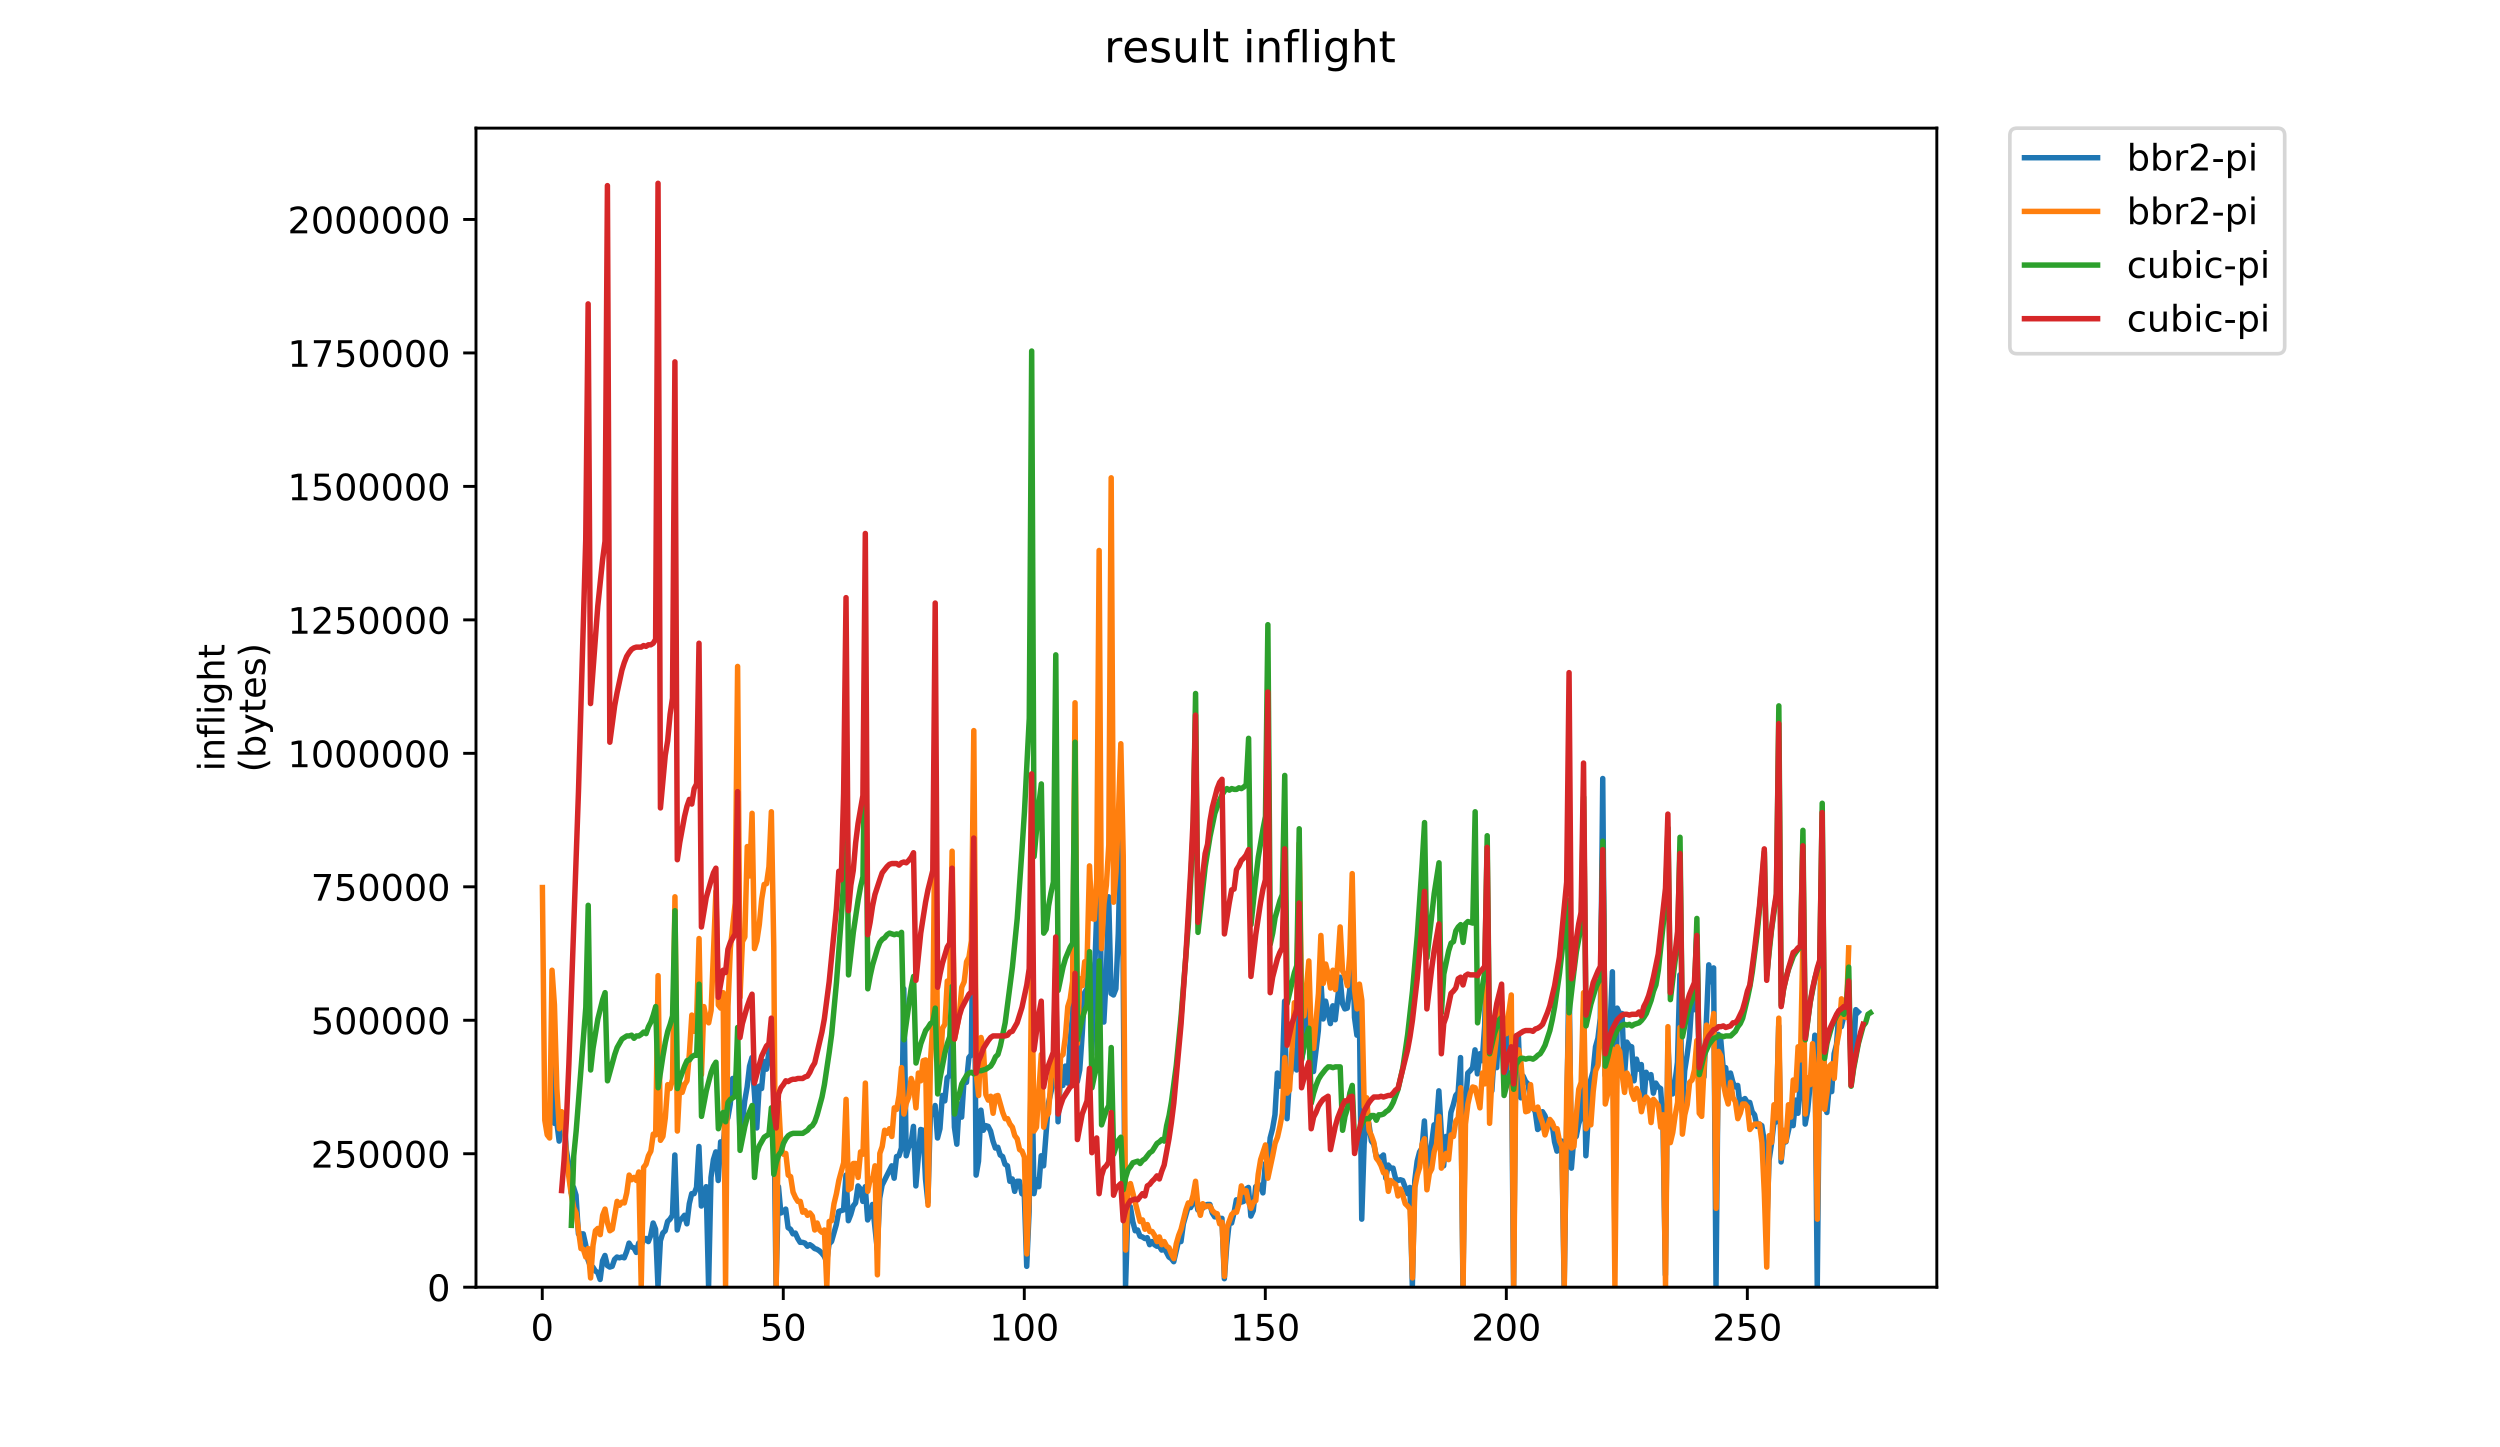 <?xml version="1.0" encoding="utf-8" standalone="no"?>
<!DOCTYPE svg PUBLIC "-//W3C//DTD SVG 1.1//EN"
  "http://www.w3.org/Graphics/SVG/1.1/DTD/svg11.dtd">
<!-- Created with matplotlib (https://matplotlib.org/) -->
<svg height="396pt" version="1.1" viewBox="0 0 684 396" width="684pt" xmlns="http://www.w3.org/2000/svg" xmlns:xlink="http://www.w3.org/1999/xlink">
 <defs>
  <style type="text/css">
*{stroke-linecap:butt;stroke-linejoin:round;}
  </style>
 </defs>
 <g id="figure_1">
  <g id="patch_1">
   <path d="M 0 396 
L 684 396 
L 684 0 
L 0 0 
z
" style="fill:#ffffff;"/>
  </g>
  <g id="axes_1">
   <g id="patch_2">
    <path d="M 130.23 352.174 
L 529.913 352.174 
L 529.913 35.062 
L 130.23 35.062 
z
" style="fill:#ffffff;"/>
   </g>
   <g id="matplotlib.axis_1">
    <g id="xtick_1">
     <g id="line2d_1">
      <defs>
       <path d="M 0 0 
L 0 3.5 
" id="mef51f1b502" style="stroke:#000000;stroke-width:0.8;"/>
      </defs>
      <g>
       <use style="stroke:#000000;stroke-width:0.8;" x="148.363" xlink:href="#mef51f1b502" y="352.174"/>
      </g>
     </g>
     <g id="text_1">
      <!-- 0 -->
      <defs>
       <path d="M 31.781 66.406 
Q 24.172 66.406 20.328 58.906 
Q 16.5 51.422 16.5 36.375 
Q 16.5 21.391 20.328 13.891 
Q 24.172 6.391 31.781 6.391 
Q 39.453 6.391 43.281 13.891 
Q 47.125 21.391 47.125 36.375 
Q 47.125 51.422 43.281 58.906 
Q 39.453 66.406 31.781 66.406 
z
M 31.781 74.219 
Q 44.047 74.219 50.516 64.516 
Q 56.984 54.828 56.984 36.375 
Q 56.984 17.969 50.516 8.266 
Q 44.047 -1.422 31.781 -1.422 
Q 19.531 -1.422 13.062 8.266 
Q 6.594 17.969 6.594 36.375 
Q 6.594 54.828 13.062 64.516 
Q 19.531 74.219 31.781 74.219 
z
" id="DejaVuSans-48"/>
      </defs>
      <g transform="translate(145.182 366.773)scale(0.1 -0.1)">
       <use xlink:href="#DejaVuSans-48"/>
      </g>
     </g>
    </g>
    <g id="xtick_2">
     <g id="line2d_2">
      <g>
       <use style="stroke:#000000;stroke-width:0.8;" x="214.305" xlink:href="#mef51f1b502" y="352.174"/>
      </g>
     </g>
     <g id="text_2">
      <!-- 50 -->
      <defs>
       <path d="M 10.797 72.906 
L 49.516 72.906 
L 49.516 64.594 
L 19.828 64.594 
L 19.828 46.734 
Q 21.969 47.469 24.109 47.828 
Q 26.266 48.188 28.422 48.188 
Q 40.625 48.188 47.75 41.5 
Q 54.891 34.812 54.891 23.391 
Q 54.891 11.625 47.562 5.094 
Q 40.234 -1.422 26.906 -1.422 
Q 22.312 -1.422 17.547 -0.641 
Q 12.797 0.141 7.719 1.703 
L 7.719 11.625 
Q 12.109 9.234 16.797 8.062 
Q 21.484 6.891 26.703 6.891 
Q 35.156 6.891 40.078 11.328 
Q 45.016 15.766 45.016 23.391 
Q 45.016 31 40.078 35.438 
Q 35.156 39.891 26.703 39.891 
Q 22.75 39.891 18.812 39.016 
Q 14.891 38.141 10.797 36.281 
z
" id="DejaVuSans-53"/>
      </defs>
      <g transform="translate(207.942 366.773)scale(0.1 -0.1)">
       <use xlink:href="#DejaVuSans-53"/>
       <use x="63.623" xlink:href="#DejaVuSans-48"/>
      </g>
     </g>
    </g>
    <g id="xtick_3">
     <g id="line2d_3">
      <g>
       <use style="stroke:#000000;stroke-width:0.8;" x="280.247" xlink:href="#mef51f1b502" y="352.174"/>
      </g>
     </g>
     <g id="text_3">
      <!-- 100 -->
      <defs>
       <path d="M 12.406 8.297 
L 28.516 8.297 
L 28.516 63.922 
L 10.984 60.406 
L 10.984 69.391 
L 28.422 72.906 
L 38.281 72.906 
L 38.281 8.297 
L 54.391 8.297 
L 54.391 0 
L 12.406 0 
z
" id="DejaVuSans-49"/>
      </defs>
      <g transform="translate(270.703 366.773)scale(0.1 -0.1)">
       <use xlink:href="#DejaVuSans-49"/>
       <use x="63.623" xlink:href="#DejaVuSans-48"/>
       <use x="127.246" xlink:href="#DejaVuSans-48"/>
      </g>
     </g>
    </g>
    <g id="xtick_4">
     <g id="line2d_4">
      <g>
       <use style="stroke:#000000;stroke-width:0.8;" x="346.188" xlink:href="#mef51f1b502" y="352.174"/>
      </g>
     </g>
     <g id="text_4">
      <!-- 150 -->
      <g transform="translate(336.645 366.773)scale(0.1 -0.1)">
       <use xlink:href="#DejaVuSans-49"/>
       <use x="63.623" xlink:href="#DejaVuSans-53"/>
       <use x="127.246" xlink:href="#DejaVuSans-48"/>
      </g>
     </g>
    </g>
    <g id="xtick_5">
     <g id="line2d_5">
      <g>
       <use style="stroke:#000000;stroke-width:0.8;" x="412.13" xlink:href="#mef51f1b502" y="352.174"/>
      </g>
     </g>
     <g id="text_5">
      <!-- 200 -->
      <defs>
       <path d="M 19.188 8.297 
L 53.609 8.297 
L 53.609 0 
L 7.328 0 
L 7.328 8.297 
Q 12.938 14.109 22.625 23.891 
Q 32.328 33.688 34.812 36.531 
Q 39.547 41.844 41.422 45.531 
Q 43.312 49.219 43.312 52.781 
Q 43.312 58.594 39.234 62.25 
Q 35.156 65.922 28.609 65.922 
Q 23.969 65.922 18.812 64.312 
Q 13.672 62.703 7.812 59.422 
L 7.812 69.391 
Q 13.766 71.781 18.938 73 
Q 24.125 74.219 28.422 74.219 
Q 39.75 74.219 46.484 68.547 
Q 53.219 62.891 53.219 53.422 
Q 53.219 48.922 51.531 44.891 
Q 49.859 40.875 45.406 35.406 
Q 44.188 33.984 37.641 27.219 
Q 31.109 20.453 19.188 8.297 
z
" id="DejaVuSans-50"/>
      </defs>
      <g transform="translate(402.586 366.773)scale(0.1 -0.1)">
       <use xlink:href="#DejaVuSans-50"/>
       <use x="63.623" xlink:href="#DejaVuSans-48"/>
       <use x="127.246" xlink:href="#DejaVuSans-48"/>
      </g>
     </g>
    </g>
    <g id="xtick_6">
     <g id="line2d_6">
      <g>
       <use style="stroke:#000000;stroke-width:0.8;" x="478.072" xlink:href="#mef51f1b502" y="352.174"/>
      </g>
     </g>
     <g id="text_6">
      <!-- 250 -->
      <g transform="translate(468.528 366.773)scale(0.1 -0.1)">
       <use xlink:href="#DejaVuSans-50"/>
       <use x="63.623" xlink:href="#DejaVuSans-53"/>
       <use x="127.246" xlink:href="#DejaVuSans-48"/>
      </g>
     </g>
    </g>
   </g>
   <g id="matplotlib.axis_2">
    <g id="ytick_1">
     <g id="line2d_7">
      <defs>
       <path d="M 0 0 
L -3.5 0 
" id="m8942e1c290" style="stroke:#000000;stroke-width:0.8;"/>
      </defs>
      <g>
       <use style="stroke:#000000;stroke-width:0.8;" x="130.23" xlink:href="#m8942e1c290" y="352.174"/>
      </g>
     </g>
     <g id="text_7">
      <!-- 0 -->
      <g transform="translate(116.868 355.973)scale(0.1 -0.1)">
       <use xlink:href="#DejaVuSans-48"/>
      </g>
     </g>
    </g>
    <g id="ytick_2">
     <g id="line2d_8">
      <g>
       <use style="stroke:#000000;stroke-width:0.8;" x="130.23" xlink:href="#m8942e1c290" y="315.658"/>
      </g>
     </g>
     <g id="text_8">
      <!-- 250000 -->
      <g transform="translate(85.055 319.458)scale(0.1 -0.1)">
       <use xlink:href="#DejaVuSans-50"/>
       <use x="63.623" xlink:href="#DejaVuSans-53"/>
       <use x="127.246" xlink:href="#DejaVuSans-48"/>
       <use x="190.869" xlink:href="#DejaVuSans-48"/>
       <use x="254.492" xlink:href="#DejaVuSans-48"/>
       <use x="318.115" xlink:href="#DejaVuSans-48"/>
      </g>
     </g>
    </g>
    <g id="ytick_3">
     <g id="line2d_9">
      <g>
       <use style="stroke:#000000;stroke-width:0.8;" x="130.23" xlink:href="#m8942e1c290" y="279.143"/>
      </g>
     </g>
     <g id="text_9">
      <!-- 500000 -->
      <g transform="translate(85.055 282.942)scale(0.1 -0.1)">
       <use xlink:href="#DejaVuSans-53"/>
       <use x="63.623" xlink:href="#DejaVuSans-48"/>
       <use x="127.246" xlink:href="#DejaVuSans-48"/>
       <use x="190.869" xlink:href="#DejaVuSans-48"/>
       <use x="254.492" xlink:href="#DejaVuSans-48"/>
       <use x="318.115" xlink:href="#DejaVuSans-48"/>
      </g>
     </g>
    </g>
    <g id="ytick_4">
     <g id="line2d_10">
      <g>
       <use style="stroke:#000000;stroke-width:0.8;" x="130.23" xlink:href="#m8942e1c290" y="242.627"/>
      </g>
     </g>
     <g id="text_10">
      <!-- 750000 -->
      <defs>
       <path d="M 8.203 72.906 
L 55.078 72.906 
L 55.078 68.703 
L 28.609 0 
L 18.312 0 
L 43.219 64.594 
L 8.203 64.594 
z
" id="DejaVuSans-55"/>
      </defs>
      <g transform="translate(85.055 246.426)scale(0.1 -0.1)">
       <use xlink:href="#DejaVuSans-55"/>
       <use x="63.623" xlink:href="#DejaVuSans-53"/>
       <use x="127.246" xlink:href="#DejaVuSans-48"/>
       <use x="190.869" xlink:href="#DejaVuSans-48"/>
       <use x="254.492" xlink:href="#DejaVuSans-48"/>
       <use x="318.115" xlink:href="#DejaVuSans-48"/>
      </g>
     </g>
    </g>
    <g id="ytick_5">
     <g id="line2d_11">
      <g>
       <use style="stroke:#000000;stroke-width:0.8;" x="130.23" xlink:href="#m8942e1c290" y="206.111"/>
      </g>
     </g>
     <g id="text_11">
      <!-- 1000000 -->
      <g transform="translate(78.693 209.91)scale(0.1 -0.1)">
       <use xlink:href="#DejaVuSans-49"/>
       <use x="63.623" xlink:href="#DejaVuSans-48"/>
       <use x="127.246" xlink:href="#DejaVuSans-48"/>
       <use x="190.869" xlink:href="#DejaVuSans-48"/>
       <use x="254.492" xlink:href="#DejaVuSans-48"/>
       <use x="318.115" xlink:href="#DejaVuSans-48"/>
       <use x="381.738" xlink:href="#DejaVuSans-48"/>
      </g>
     </g>
    </g>
    <g id="ytick_6">
     <g id="line2d_12">
      <g>
       <use style="stroke:#000000;stroke-width:0.8;" x="130.23" xlink:href="#m8942e1c290" y="169.595"/>
      </g>
     </g>
     <g id="text_12">
      <!-- 1250000 -->
      <g transform="translate(78.693 173.394)scale(0.1 -0.1)">
       <use xlink:href="#DejaVuSans-49"/>
       <use x="63.623" xlink:href="#DejaVuSans-50"/>
       <use x="127.246" xlink:href="#DejaVuSans-53"/>
       <use x="190.869" xlink:href="#DejaVuSans-48"/>
       <use x="254.492" xlink:href="#DejaVuSans-48"/>
       <use x="318.115" xlink:href="#DejaVuSans-48"/>
       <use x="381.738" xlink:href="#DejaVuSans-48"/>
      </g>
     </g>
    </g>
    <g id="ytick_7">
     <g id="line2d_13">
      <g>
       <use style="stroke:#000000;stroke-width:0.8;" x="130.23" xlink:href="#m8942e1c290" y="133.079"/>
      </g>
     </g>
     <g id="text_13">
      <!-- 1500000 -->
      <g transform="translate(78.693 136.879)scale(0.1 -0.1)">
       <use xlink:href="#DejaVuSans-49"/>
       <use x="63.623" xlink:href="#DejaVuSans-53"/>
       <use x="127.246" xlink:href="#DejaVuSans-48"/>
       <use x="190.869" xlink:href="#DejaVuSans-48"/>
       <use x="254.492" xlink:href="#DejaVuSans-48"/>
       <use x="318.115" xlink:href="#DejaVuSans-48"/>
       <use x="381.738" xlink:href="#DejaVuSans-48"/>
      </g>
     </g>
    </g>
    <g id="ytick_8">
     <g id="line2d_14">
      <g>
       <use style="stroke:#000000;stroke-width:0.8;" x="130.23" xlink:href="#m8942e1c290" y="96.564"/>
      </g>
     </g>
     <g id="text_14">
      <!-- 1750000 -->
      <g transform="translate(78.693 100.363)scale(0.1 -0.1)">
       <use xlink:href="#DejaVuSans-49"/>
       <use x="63.623" xlink:href="#DejaVuSans-55"/>
       <use x="127.246" xlink:href="#DejaVuSans-53"/>
       <use x="190.869" xlink:href="#DejaVuSans-48"/>
       <use x="254.492" xlink:href="#DejaVuSans-48"/>
       <use x="318.115" xlink:href="#DejaVuSans-48"/>
       <use x="381.738" xlink:href="#DejaVuSans-48"/>
      </g>
     </g>
    </g>
    <g id="ytick_9">
     <g id="line2d_15">
      <g>
       <use style="stroke:#000000;stroke-width:0.8;" x="130.23" xlink:href="#m8942e1c290" y="60.048"/>
      </g>
     </g>
     <g id="text_15">
      <!-- 2000000 -->
      <g transform="translate(78.693 63.847)scale(0.1 -0.1)">
       <use xlink:href="#DejaVuSans-50"/>
       <use x="63.623" xlink:href="#DejaVuSans-48"/>
       <use x="127.246" xlink:href="#DejaVuSans-48"/>
       <use x="190.869" xlink:href="#DejaVuSans-48"/>
       <use x="254.492" xlink:href="#DejaVuSans-48"/>
       <use x="318.115" xlink:href="#DejaVuSans-48"/>
       <use x="381.738" xlink:href="#DejaVuSans-48"/>
      </g>
     </g>
    </g>
    <g id="text_16">
     <!-- inflight -->
     <defs>
      <path d="M 9.422 54.688 
L 18.406 54.688 
L 18.406 0 
L 9.422 0 
z
M 9.422 75.984 
L 18.406 75.984 
L 18.406 64.594 
L 9.422 64.594 
z
" id="DejaVuSans-105"/>
      <path d="M 54.891 33.016 
L 54.891 0 
L 45.906 0 
L 45.906 32.719 
Q 45.906 40.484 42.875 44.328 
Q 39.844 48.188 33.797 48.188 
Q 26.516 48.188 22.312 43.547 
Q 18.109 38.922 18.109 30.906 
L 18.109 0 
L 9.078 0 
L 9.078 54.688 
L 18.109 54.688 
L 18.109 46.188 
Q 21.344 51.125 25.703 53.562 
Q 30.078 56 35.797 56 
Q 45.219 56 50.047 50.172 
Q 54.891 44.344 54.891 33.016 
z
" id="DejaVuSans-110"/>
      <path d="M 37.109 75.984 
L 37.109 68.5 
L 28.516 68.5 
Q 23.688 68.5 21.797 66.547 
Q 19.922 64.594 19.922 59.516 
L 19.922 54.688 
L 34.719 54.688 
L 34.719 47.703 
L 19.922 47.703 
L 19.922 0 
L 10.891 0 
L 10.891 47.703 
L 2.297 47.703 
L 2.297 54.688 
L 10.891 54.688 
L 10.891 58.5 
Q 10.891 67.625 15.141 71.797 
Q 19.391 75.984 28.609 75.984 
z
" id="DejaVuSans-102"/>
      <path d="M 9.422 75.984 
L 18.406 75.984 
L 18.406 0 
L 9.422 0 
z
" id="DejaVuSans-108"/>
      <path d="M 45.406 27.984 
Q 45.406 37.75 41.375 43.109 
Q 37.359 48.484 30.078 48.484 
Q 22.859 48.484 18.828 43.109 
Q 14.797 37.75 14.797 27.984 
Q 14.797 18.266 18.828 12.891 
Q 22.859 7.516 30.078 7.516 
Q 37.359 7.516 41.375 12.891 
Q 45.406 18.266 45.406 27.984 
z
M 54.391 6.781 
Q 54.391 -7.172 48.188 -13.984 
Q 42 -20.797 29.203 -20.797 
Q 24.469 -20.797 20.266 -20.094 
Q 16.062 -19.391 12.109 -17.922 
L 12.109 -9.188 
Q 16.062 -11.328 19.922 -12.344 
Q 23.781 -13.375 27.781 -13.375 
Q 36.625 -13.375 41.016 -8.766 
Q 45.406 -4.156 45.406 5.172 
L 45.406 9.625 
Q 42.625 4.781 38.281 2.391 
Q 33.938 0 27.875 0 
Q 17.828 0 11.672 7.656 
Q 5.516 15.328 5.516 27.984 
Q 5.516 40.672 11.672 48.328 
Q 17.828 56 27.875 56 
Q 33.938 56 38.281 53.609 
Q 42.625 51.219 45.406 46.391 
L 45.406 54.688 
L 54.391 54.688 
z
" id="DejaVuSans-103"/>
      <path d="M 54.891 33.016 
L 54.891 0 
L 45.906 0 
L 45.906 32.719 
Q 45.906 40.484 42.875 44.328 
Q 39.844 48.188 33.797 48.188 
Q 26.516 48.188 22.312 43.547 
Q 18.109 38.922 18.109 30.906 
L 18.109 0 
L 9.078 0 
L 9.078 75.984 
L 18.109 75.984 
L 18.109 46.188 
Q 21.344 51.125 25.703 53.562 
Q 30.078 56 35.797 56 
Q 45.219 56 50.047 50.172 
Q 54.891 44.344 54.891 33.016 
z
" id="DejaVuSans-104"/>
      <path d="M 18.312 70.219 
L 18.312 54.688 
L 36.812 54.688 
L 36.812 47.703 
L 18.312 47.703 
L 18.312 18.016 
Q 18.312 11.328 20.141 9.422 
Q 21.969 7.516 27.594 7.516 
L 36.812 7.516 
L 36.812 0 
L 27.594 0 
Q 17.188 0 13.234 3.875 
Q 9.281 7.766 9.281 18.016 
L 9.281 47.703 
L 2.688 47.703 
L 2.688 54.688 
L 9.281 54.688 
L 9.281 70.219 
z
" id="DejaVuSans-116"/>
     </defs>
     <g transform="translate(61.415 211.018)rotate(-90)scale(0.1 -0.1)">
      <use xlink:href="#DejaVuSans-105"/>
      <use x="27.783" xlink:href="#DejaVuSans-110"/>
      <use x="91.162" xlink:href="#DejaVuSans-102"/>
      <use x="126.367" xlink:href="#DejaVuSans-108"/>
      <use x="154.15" xlink:href="#DejaVuSans-105"/>
      <use x="181.934" xlink:href="#DejaVuSans-103"/>
      <use x="245.41" xlink:href="#DejaVuSans-104"/>
      <use x="308.789" xlink:href="#DejaVuSans-116"/>
     </g>
     <!-- (bytes) -->
     <defs>
      <path d="M 31 75.875 
Q 24.469 64.656 21.281 53.656 
Q 18.109 42.672 18.109 31.391 
Q 18.109 20.125 21.312 9.062 
Q 24.516 -2 31 -13.188 
L 23.188 -13.188 
Q 15.875 -1.703 12.234 9.375 
Q 8.594 20.453 8.594 31.391 
Q 8.594 42.281 12.203 53.312 
Q 15.828 64.359 23.188 75.875 
z
" id="DejaVuSans-40"/>
      <path d="M 48.688 27.297 
Q 48.688 37.203 44.609 42.844 
Q 40.531 48.484 33.406 48.484 
Q 26.266 48.484 22.188 42.844 
Q 18.109 37.203 18.109 27.297 
Q 18.109 17.391 22.188 11.75 
Q 26.266 6.109 33.406 6.109 
Q 40.531 6.109 44.609 11.75 
Q 48.688 17.391 48.688 27.297 
z
M 18.109 46.391 
Q 20.953 51.266 25.266 53.625 
Q 29.594 56 35.594 56 
Q 45.562 56 51.781 48.094 
Q 58.016 40.188 58.016 27.297 
Q 58.016 14.406 51.781 6.484 
Q 45.562 -1.422 35.594 -1.422 
Q 29.594 -1.422 25.266 0.953 
Q 20.953 3.328 18.109 8.203 
L 18.109 0 
L 9.078 0 
L 9.078 75.984 
L 18.109 75.984 
z
" id="DejaVuSans-98"/>
      <path d="M 32.172 -5.078 
Q 28.375 -14.844 24.75 -17.812 
Q 21.141 -20.797 15.094 -20.797 
L 7.906 -20.797 
L 7.906 -13.281 
L 13.188 -13.281 
Q 16.891 -13.281 18.938 -11.516 
Q 21 -9.766 23.484 -3.219 
L 25.094 0.875 
L 2.984 54.688 
L 12.5 54.688 
L 29.594 11.922 
L 46.688 54.688 
L 56.203 54.688 
z
" id="DejaVuSans-121"/>
      <path d="M 56.203 29.594 
L 56.203 25.203 
L 14.891 25.203 
Q 15.484 15.922 20.484 11.062 
Q 25.484 6.203 34.422 6.203 
Q 39.594 6.203 44.453 7.469 
Q 49.312 8.734 54.109 11.281 
L 54.109 2.781 
Q 49.266 0.734 44.188 -0.344 
Q 39.109 -1.422 33.891 -1.422 
Q 20.797 -1.422 13.156 6.188 
Q 5.516 13.812 5.516 26.812 
Q 5.516 40.234 12.766 48.109 
Q 20.016 56 32.328 56 
Q 43.359 56 49.781 48.891 
Q 56.203 41.797 56.203 29.594 
z
M 47.219 32.234 
Q 47.125 39.594 43.094 43.984 
Q 39.062 48.391 32.422 48.391 
Q 24.906 48.391 20.391 44.141 
Q 15.875 39.891 15.188 32.172 
z
" id="DejaVuSans-101"/>
      <path d="M 44.281 53.078 
L 44.281 44.578 
Q 40.484 46.531 36.375 47.5 
Q 32.281 48.484 27.875 48.484 
Q 21.188 48.484 17.844 46.438 
Q 14.5 44.391 14.5 40.281 
Q 14.5 37.156 16.891 35.375 
Q 19.281 33.594 26.516 31.984 
L 29.594 31.297 
Q 39.156 29.25 43.188 25.516 
Q 47.219 21.781 47.219 15.094 
Q 47.219 7.469 41.188 3.016 
Q 35.156 -1.422 24.609 -1.422 
Q 20.219 -1.422 15.453 -0.562 
Q 10.688 0.297 5.422 2 
L 5.422 11.281 
Q 10.406 8.688 15.234 7.391 
Q 20.062 6.109 24.812 6.109 
Q 31.156 6.109 34.562 8.281 
Q 37.984 10.453 37.984 14.406 
Q 37.984 18.062 35.516 20.016 
Q 33.062 21.969 24.703 23.781 
L 21.578 24.516 
Q 13.234 26.266 9.516 29.906 
Q 5.812 33.547 5.812 39.891 
Q 5.812 47.609 11.281 51.797 
Q 16.75 56 26.812 56 
Q 31.781 56 36.172 55.266 
Q 40.578 54.547 44.281 53.078 
z
" id="DejaVuSans-115"/>
      <path d="M 8.016 75.875 
L 15.828 75.875 
Q 23.141 64.359 26.781 53.312 
Q 30.422 42.281 30.422 31.391 
Q 30.422 20.453 26.781 9.375 
Q 23.141 -1.703 15.828 -13.188 
L 8.016 -13.188 
Q 14.5 -2 17.703 9.062 
Q 20.906 20.125 20.906 31.391 
Q 20.906 42.672 17.703 53.656 
Q 14.5 64.656 8.016 75.875 
z
" id="DejaVuSans-41"/>
     </defs>
     <g transform="translate(72.613 211.295)rotate(-90)scale(0.1 -0.1)">
      <use xlink:href="#DejaVuSans-40"/>
      <use x="39.014" xlink:href="#DejaVuSans-98"/>
      <use x="102.49" xlink:href="#DejaVuSans-121"/>
      <use x="161.67" xlink:href="#DejaVuSans-116"/>
      <use x="200.879" xlink:href="#DejaVuSans-101"/>
      <use x="262.402" xlink:href="#DejaVuSans-115"/>
      <use x="314.502" xlink:href="#DejaVuSans-41"/>
     </g>
    </g>
   </g>
   <g id="line2d_16">
    <path clip-path="url(#ped1ef2da5d)" d="M 151.004 281.322 
L 151.663 307.336 
L 152.322 306.913 
L 152.982 312.201 
L 153.641 305.433 
L 154.301 305.644 
L 154.96 314.739 
L 155.619 318.546 
L 156.279 326.371 
L 156.938 324.891 
L 157.598 327.006 
L 158.257 337.581 
L 159.576 337.581 
L 160.235 340.542 
L 160.895 344.772 
L 161.554 346.464 
L 162.214 346.675 
L 162.873 347.733 
L 163.532 348.156 
L 164.192 350.059 
L 164.851 344.983 
L 165.511 343.503 
L 166.17 346.252 
L 166.83 346.675 
L 167.489 346.464 
L 168.148 344.56 
L 168.808 343.926 
L 169.467 344.137 
L 170.127 343.926 
L 170.786 344.137 
L 171.446 342.445 
L 172.105 340.119 
L 172.764 341.176 
L 173.424 341.388 
L 174.083 342.657 
L 174.743 340.119 
L 175.402 340.542 
L 176.061 339.484 
L 176.721 338.85 
L 177.38 339.696 
L 178.04 338.004 
L 178.699 334.62 
L 179.359 336.312 
L 180.018 351.963 
L 180.677 339.484 
L 181.337 337.369 
L 181.996 336.735 
L 182.656 334.197 
L 183.315 333.562 
L 183.974 332.505 
L 184.634 316.008 
L 185.293 336.523 
L 185.953 333.985 
L 186.612 333.351 
L 187.272 332.505 
L 187.931 334.831 
L 188.59 329.332 
L 189.25 326.583 
L 189.909 326.583 
L 190.569 324.891 
L 191.228 313.681 
L 191.887 329.967 
L 192.547 328.698 
L 193.206 324.679 
L 193.866 351.963 
L 194.525 322.141 
L 195.185 317.277 
L 195.844 315.162 
L 196.503 322.987 
L 197.163 312.412 
L 197.822 313.893 
L 198.482 306.913 
L 199.141 305.856 
L 199.8 302.049 
L 200.46 295.069 
L 201.119 296.973 
L 201.779 291.262 
L 202.438 309.451 
L 203.098 307.125 
L 203.757 301.203 
L 204.416 297.396 
L 205.076 291.685 
L 205.735 289.359 
L 207.054 308.605 
L 207.713 297.184 
L 208.373 297.819 
L 209.032 290.416 
L 209.692 292.531 
L 211.011 283.437 
L 211.67 298.876 
L 212.329 351.963 
L 212.989 324.679 
L 213.648 331.87 
L 214.308 331.447 
L 214.967 330.813 
L 215.626 335.889 
L 216.286 336.312 
L 216.945 337.581 
L 217.605 337.369 
L 218.264 338.85 
L 218.924 339.907 
L 219.583 339.907 
L 220.242 340.119 
L 220.902 340.965 
L 221.561 340.542 
L 222.221 340.965 
L 222.88 341.599 
L 223.539 341.811 
L 224.199 342.234 
L 224.858 342.868 
L 225.518 343.714 
L 226.177 345.195 
L 226.837 340.33 
L 227.496 339.696 
L 228.815 335.043 
L 229.474 331.447 
L 230.793 331.024 
L 231.452 321.507 
L 232.112 333.985 
L 232.771 332.293 
L 233.431 329.967 
L 234.09 329.121 
L 234.75 324.468 
L 235.409 325.314 
L 236.068 328.698 
L 236.728 324.679 
L 237.387 333.774 
L 238.047 332.293 
L 238.706 329.544 
L 240.025 341.811 
L 240.684 327.852 
L 241.344 324.256 
L 243.981 318.969 
L 244.641 322.353 
L 245.3 316.431 
L 245.96 316.219 
L 246.619 314.104 
L 247.278 270.535 
L 247.938 316.219 
L 248.597 313.893 
L 249.257 312.835 
L 249.916 308.182 
L 250.576 324.468 
L 251.894 309.028 
L 252.554 309.24 
L 253.213 322.564 
L 253.873 328.909 
L 254.532 305.433 
L 255.191 304.587 
L 255.851 302.472 
L 256.51 311.355 
L 257.17 308.817 
L 257.829 299.722 
L 258.489 301.203 
L 259.148 294.858 
L 259.807 294.223 
L 260.467 282.379 
L 261.126 308.394 
L 261.786 313.047 
L 262.445 302.049 
L 263.104 305.644 
L 263.764 295.492 
L 264.423 296.127 
L 265.083 289.359 
L 265.742 288.513 
L 266.402 236.484 
L 267.061 321.507 
L 267.72 317.7 
L 268.38 303.741 
L 269.039 309.24 
L 269.699 307.971 
L 270.358 308.182 
L 271.017 309.451 
L 271.677 312.201 
L 272.336 314.104 
L 272.996 313.893 
L 273.655 316.008 
L 274.315 316.431 
L 274.974 318.546 
L 275.633 318.969 
L 276.293 323.199 
L 276.952 322.564 
L 277.612 325.948 
L 278.271 323.199 
L 278.93 323.199 
L 279.59 326.583 
L 280.249 327.006 
L 280.909 346.464 
L 281.568 331.447 
L 282.228 286.186 
L 282.887 326.583 
L 283.546 322.776 
L 284.206 324.679 
L 284.865 316.219 
L 285.525 318.969 
L 286.843 301.837 
L 288.162 296.127 
L 288.822 265.036 
L 289.481 306.913 
L 290.141 294.223 
L 290.8 296.973 
L 291.459 291.685 
L 292.119 296.338 
L 292.778 285.129 
L 293.438 277.726 
L 294.097 230.773 
L 294.756 295.915 
L 295.416 292.743 
L 296.075 283.225 
L 296.735 271.593 
L 297.394 270.535 
L 298.054 263.344 
L 298.713 288.513 
L 300.032 250.443 
L 300.691 208.355 
L 301.351 279.207 
L 302.01 279.63 
L 302.669 267.151 
L 303.329 245.367 
L 303.988 271.804 
L 304.648 272.227 
L 305.307 270.535 
L 305.967 255.307 
L 306.626 228.659 
L 307.285 263.556 
L 307.945 351.963 
L 308.604 331.024 
L 309.264 330.178 
L 309.923 334.197 
L 310.582 336.735 
L 311.242 336.523 
L 311.901 338.215 
L 312.561 338.427 
L 313.22 338.85 
L 313.88 338.638 
L 314.539 340.542 
L 315.198 339.696 
L 315.858 340.542 
L 316.517 340.965 
L 317.177 340.965 
L 317.836 342.022 
L 318.495 341.599 
L 319.155 342.657 
L 319.814 343.926 
L 320.474 344.349 
L 321.133 345.195 
L 322.452 339.484 
L 323.111 339.696 
L 323.771 334.831 
L 325.09 330.178 
L 325.749 330.39 
L 326.409 329.121 
L 327.068 327.217 
L 327.727 331.024 
L 329.046 330.601 
L 329.706 329.755 
L 330.365 329.544 
L 331.024 329.544 
L 331.684 331.87 
L 332.343 332.928 
L 333.003 332.928 
L 333.662 333.351 
L 334.322 333.351 
L 334.981 349.848 
L 335.64 340.753 
L 336.3 334.62 
L 336.959 334.62 
L 337.619 331.87 
L 338.278 328.275 
L 338.937 328.698 
L 339.597 328.909 
L 340.256 328.698 
L 340.916 325.314 
L 341.575 324.891 
L 342.235 332.716 
L 342.894 331.236 
L 343.553 324.679 
L 344.213 325.314 
L 344.872 324.256 
L 345.532 326.371 
L 346.191 318.334 
L 346.85 320.449 
L 347.51 311.355 
L 348.169 308.817 
L 348.829 305.01 
L 349.488 293.589 
L 350.148 297.184 
L 350.807 294.435 
L 351.466 273.919 
L 352.126 306.067 
L 352.785 295.281 
L 353.445 291.897 
L 354.104 287.455 
L 354.763 292.743 
L 355.423 243.675 
L 356.082 289.782 
L 356.742 286.398 
L 357.401 280.687 
L 358.061 270.535 
L 358.72 290.205 
L 359.379 293.166 
L 360.698 281.956 
L 361.358 267.786 
L 362.017 278.784 
L 362.676 273.919 
L 363.995 280.053 
L 364.655 275.188 
L 365.314 278.995 
L 366.633 267.363 
L 367.292 274.554 
L 367.952 276.034 
L 368.611 275.823 
L 369.271 270.958 
L 369.93 252.135 
L 370.589 278.361 
L 371.249 283.225 
L 371.908 275.823 
L 372.568 333.562 
L 373.227 313.047 
L 373.887 305.01 
L 374.546 307.548 
L 375.205 312.201 
L 375.865 313.047 
L 376.524 316.219 
L 377.184 316.642 
L 377.843 316.642 
L 378.502 316.008 
L 379.162 322.353 
L 379.821 318.757 
L 380.481 319.603 
L 381.14 319.603 
L 381.8 322.353 
L 382.459 322.987 
L 383.118 322.776 
L 383.778 322.987 
L 385.097 326.583 
L 385.756 324.891 
L 386.415 351.963 
L 387.075 322.987 
L 387.734 317.7 
L 388.394 315.162 
L 389.053 314.104 
L 389.713 306.702 
L 390.372 319.392 
L 391.031 316.854 
L 391.691 312.835 
L 392.35 307.759 
L 393.01 307.548 
L 393.669 298.453 
L 394.328 309.663 
L 394.988 318.969 
L 395.647 310.932 
L 396.307 311.989 
L 396.966 304.375 
L 397.626 302.26 
L 398.285 299.722 
L 398.944 298.876 
L 399.604 289.359 
L 400.263 351.963 
L 400.923 302.683 
L 401.582 293.589 
L 402.241 292.954 
L 402.901 292.108 
L 403.56 287.244 
L 404.22 293.8 
L 404.879 288.301 
L 405.539 290.205 
L 406.198 280.687 
L 406.857 252.558 
L 407.517 295.915 
L 408.176 298.453 
L 408.836 288.09 
L 409.495 292.108 
L 410.154 278.572 
L 410.814 282.591 
L 411.473 285.763 
L 412.133 295.915 
L 412.792 279.207 
L 413.452 280.899 
L 414.111 351.963 
L 414.77 283.437 
L 415.43 283.437 
L 416.089 300.357 
L 416.749 294.435 
L 417.408 295.915 
L 418.067 296.55 
L 418.727 300.78 
L 419.386 303.106 
L 420.046 304.164 
L 420.705 309.028 
L 421.365 308.394 
L 422.024 304.164 
L 422.683 305.221 
L 423.343 307.125 
L 424.662 307.548 
L 425.321 312.412 
L 425.98 314.95 
L 426.64 313.258 
L 427.299 312.201 
L 427.959 351.963 
L 429.278 264.825 
L 429.937 319.603 
L 430.596 311.355 
L 431.256 310.932 
L 431.915 307.548 
L 432.575 305.433 
L 433.234 279.207 
L 433.893 316.219 
L 435.212 295.492 
L 435.872 293.166 
L 436.531 286.398 
L 437.191 284.071 
L 437.85 278.572 
L 438.509 213.008 
L 439.169 294.223 
L 439.828 291.474 
L 440.488 281.533 
L 441.147 265.882 
L 441.806 336.1 
L 442.466 275.823 
L 443.125 277.303 
L 443.785 277.303 
L 444.444 294.646 
L 445.104 285.129 
L 445.763 286.186 
L 446.422 286.398 
L 447.082 295.704 
L 447.741 289.782 
L 448.401 292.531 
L 449.06 291.262 
L 449.719 301.837 
L 450.379 293.377 
L 451.038 294.858 
L 451.698 294.012 
L 452.357 299.088 
L 453.017 296.338 
L 453.676 297.396 
L 454.335 297.819 
L 454.995 307.125 
L 455.654 348.79 
L 456.314 285.34 
L 456.973 298.453 
L 457.632 299.299 
L 458.292 295.915 
L 458.951 290.628 
L 459.611 266.728 
L 460.27 304.164 
L 460.93 292.954 
L 461.589 288.724 
L 462.248 283.648 
L 462.908 273.708 
L 463.567 276.246 
L 464.227 256.153 
L 464.886 292.531 
L 465.545 288.513 
L 466.205 294.646 
L 467.524 263.979 
L 468.183 268.632 
L 468.843 264.825 
L 469.502 351.963 
L 470.161 283.014 
L 470.821 284.706 
L 471.48 292.32 
L 472.14 292.108 
L 472.799 297.607 
L 473.458 293.589 
L 474.118 296.127 
L 474.777 297.396 
L 475.437 296.973 
L 476.096 302.683 
L 476.756 300.991 
L 477.415 300.568 
L 478.074 301.626 
L 478.734 301.626 
L 479.393 304.164 
L 480.053 305.01 
L 480.712 308.182 
L 481.372 307.548 
L 482.031 307.971 
L 482.69 312.201 
L 483.35 336.735 
L 484.009 317.488 
L 484.669 313.047 
L 485.328 307.336 
L 485.987 306.913 
L 486.647 280.687 
L 487.306 317.911 
L 487.966 311.566 
L 488.625 312.412 
L 489.944 306.49 
L 490.603 307.971 
L 491.263 300.991 
L 491.922 304.587 
L 492.582 295.915 
L 493.241 285.763 
L 493.9 307.548 
L 494.56 303.952 
L 495.219 297.184 
L 495.879 293.589 
L 496.538 283.225 
L 497.198 351.963 
L 497.857 286.821 
L 498.516 234.58 
L 499.176 300.991 
L 499.835 304.375 
L 500.495 296.973 
L 501.154 298.665 
L 501.813 288.301 
L 502.473 285.763 
L 503.132 276.669 
L 503.792 280.899 
L 504.451 278.149 
L 505.111 276.457 
L 505.77 272.016 
L 506.429 289.147 
L 507.089 288.513 
L 507.748 276.246 
L 508.408 276.88 
L 508.408 276.88 
" style="fill:none;stroke:#1f77b4;stroke-linecap:square;stroke-width:1.5;"/>
   </g>
   <g id="line2d_17">
    <path clip-path="url(#ped1ef2da5d)" d="M 148.398 242.829 
L 149.057 306.49 
L 149.716 310.509 
L 150.376 311.355 
L 151.035 265.459 
L 151.695 274.977 
L 152.354 297.819 
L 153.013 308.817 
L 153.673 304.164 
L 154.332 305.221 
L 154.992 317.488 
L 156.311 326.794 
L 156.97 330.39 
L 157.629 331.87 
L 158.948 341.599 
L 159.608 341.811 
L 160.267 343.926 
L 160.926 341.599 
L 161.586 349.636 
L 162.245 340.753 
L 162.905 336.735 
L 163.564 336.1 
L 164.224 337.792 
L 164.883 332.505 
L 165.542 330.813 
L 166.202 334.62 
L 166.861 336.735 
L 167.521 336.312 
L 168.839 328.698 
L 169.499 329.755 
L 170.158 328.909 
L 170.818 329.121 
L 171.477 326.371 
L 172.137 321.507 
L 172.796 322.776 
L 173.455 322.141 
L 174.115 322.987 
L 174.774 320.661 
L 175.434 351.963 
L 176.093 319.392 
L 176.752 318.546 
L 177.412 316.219 
L 178.071 314.95 
L 178.731 310.297 
L 179.39 310.509 
L 180.05 266.94 
L 180.709 311.989 
L 181.368 310.932 
L 182.028 305.856 
L 182.687 296.761 
L 183.347 297.819 
L 184.006 295.281 
L 184.665 245.367 
L 185.325 309.451 
L 185.984 296.338 
L 186.644 298.876 
L 187.303 296.761 
L 187.963 295.704 
L 188.622 288.09 
L 189.281 277.726 
L 189.941 282.168 
L 190.6 278.572 
L 191.26 256.788 
L 191.919 294.012 
L 192.578 275.4 
L 193.238 278.995 
L 193.897 279.841 
L 194.557 276.457 
L 195.876 243.886 
L 196.535 274.977 
L 197.194 275.823 
L 197.854 271.593 
L 198.513 351.751 
L 199.173 275.4 
L 199.832 259.326 
L 201.151 247.059 
L 201.81 182.34 
L 202.47 272.862 
L 203.129 257.634 
L 203.789 256.365 
L 204.448 231.619 
L 205.107 239.656 
L 205.767 222.525 
L 206.426 259.537 
L 207.086 257.422 
L 207.745 252.981 
L 208.405 246.001 
L 209.064 241.983 
L 209.723 241.771 
L 210.383 237.118 
L 211.042 222.102 
L 211.702 259.114 
L 212.361 351.963 
L 213.02 301.414 
L 213.68 313.893 
L 214.339 315.796 
L 214.999 315.585 
L 215.658 321.507 
L 216.318 321.93 
L 216.977 326.16 
L 217.636 327.64 
L 218.296 328.698 
L 218.955 328.698 
L 219.615 331.659 
L 220.274 331.236 
L 220.933 332.505 
L 221.593 331.87 
L 222.252 332.716 
L 222.912 336.523 
L 223.571 334.62 
L 224.231 336.523 
L 224.89 337.158 
L 225.549 336.523 
L 226.209 351.963 
L 226.868 334.197 
L 227.528 333.985 
L 228.187 329.332 
L 228.846 326.583 
L 229.506 322.987 
L 230.825 318.123 
L 231.484 300.78 
L 232.144 325.525 
L 232.803 325.102 
L 233.462 318.334 
L 234.122 318.334 
L 234.781 322.141 
L 235.441 315.162 
L 236.1 315.796 
L 236.759 296.338 
L 237.419 325.948 
L 238.078 322.564 
L 238.738 322.776 
L 239.397 318.969 
L 240.057 348.79 
L 240.716 315.585 
L 241.375 313.681 
L 242.035 309.24 
L 242.694 310.086 
L 243.354 308.817 
L 244.013 310.932 
L 244.672 303.106 
L 245.332 303.529 
L 245.991 299.722 
L 246.651 292.108 
L 247.31 304.798 
L 247.97 301.837 
L 248.629 300.145 
L 249.288 295.069 
L 249.948 296.973 
L 250.607 303.106 
L 251.267 293.589 
L 251.926 295.704 
L 252.585 290.205 
L 253.245 289.993 
L 253.904 329.755 
L 254.564 290.628 
L 255.223 280.053 
L 255.883 213.431 
L 256.542 291.474 
L 257.201 293.166 
L 257.861 281.322 
L 258.52 280.264 
L 259.18 268.42 
L 259.839 269.055 
L 260.498 232.888 
L 261.158 284.283 
L 262.477 277.515 
L 263.136 270.112 
L 263.796 268.632 
L 264.455 263.133 
L 265.114 261.864 
L 265.774 257.422 
L 266.433 199.895 
L 267.093 293.8 
L 267.752 299.722 
L 268.411 283.86 
L 269.071 287.032 
L 269.73 299.511 
L 270.39 300.991 
L 271.049 299.934 
L 271.709 304.587 
L 272.368 299.934 
L 273.027 299.722 
L 274.346 304.375 
L 275.006 306.067 
L 275.665 306.067 
L 276.324 307.548 
L 276.984 308.394 
L 277.643 310.72 
L 278.303 311.566 
L 278.962 314.527 
L 279.622 314.95 
L 280.281 316.642 
L 280.94 343.08 
L 281.6 326.583 
L 282.259 263.979 
L 282.919 309.451 
L 283.578 308.394 
L 284.897 288.513 
L 285.556 308.394 
L 286.216 305.433 
L 286.875 304.587 
L 287.535 295.069 
L 288.194 290.416 
L 288.853 289.57 
L 289.513 303.318 
L 290.172 289.147 
L 290.832 288.513 
L 291.491 283.648 
L 292.15 275.4 
L 292.81 273.285 
L 293.469 268.42 
L 294.129 192.281 
L 294.788 285.552 
L 295.448 267.786 
L 296.107 269.689 
L 296.766 263.133 
L 297.426 262.921 
L 298.085 236.907 
L 298.745 251.289 
L 299.404 251.5 
L 300.063 240.502 
L 300.723 150.615 
L 301.382 259.537 
L 302.042 247.27 
L 302.701 242.194 
L 303.361 231.196 
L 304.02 130.734 
L 304.679 246.847 
L 305.339 238.599 
L 305.998 222.737 
L 306.658 203.49 
L 307.317 234.157 
L 307.976 342.022 
L 308.636 324.891 
L 309.295 323.833 
L 311.274 331.659 
L 311.933 334.197 
L 312.592 333.774 
L 313.252 336.312 
L 313.911 335.043 
L 314.571 336.946 
L 315.23 336.946 
L 315.889 338.004 
L 316.549 339.696 
L 317.208 338.427 
L 317.868 340.542 
L 318.527 339.696 
L 319.187 340.965 
L 319.846 341.388 
L 320.505 343.08 
L 321.165 344.349 
L 321.824 340.33 
L 322.484 338.004 
L 323.143 336.312 
L 324.462 331.024 
L 325.121 329.121 
L 325.781 329.332 
L 326.44 327.006 
L 327.1 323.199 
L 327.759 329.967 
L 328.418 332.505 
L 329.078 329.332 
L 329.737 330.178 
L 330.397 329.967 
L 331.056 329.967 
L 331.715 331.236 
L 332.375 331.87 
L 333.034 332.082 
L 333.694 334.831 
L 334.353 334.408 
L 335.013 349.213 
L 335.672 335.889 
L 336.991 332.293 
L 337.65 331.659 
L 338.31 331.659 
L 338.969 329.332 
L 339.628 324.468 
L 340.288 326.16 
L 340.947 325.737 
L 341.607 328.909 
L 342.266 330.601 
L 342.926 328.909 
L 343.585 328.486 
L 344.244 321.295 
L 344.904 317.277 
L 346.223 313.258 
L 346.882 322.353 
L 348.201 316.219 
L 348.86 312.835 
L 349.52 311.143 
L 350.179 308.182 
L 350.839 304.587 
L 351.498 289.359 
L 352.157 299.088 
L 352.817 298.242 
L 353.476 287.455 
L 354.136 274.342 
L 354.795 274.765 
L 355.455 230.773 
L 356.114 273.073 
L 356.773 277.938 
L 358.092 262.921 
L 358.752 283.648 
L 359.411 286.821 
L 360.73 271.804 
L 361.389 255.942 
L 362.049 269.055 
L 362.708 263.767 
L 363.368 266.517 
L 364.027 270.324 
L 364.686 265.459 
L 365.346 270.747 
L 366.005 263.556 
L 366.665 253.615 
L 367.324 265.671 
L 367.983 266.94 
L 368.643 269.689 
L 369.302 261.018 
L 369.962 239.022 
L 370.621 270.958 
L 371.281 276.034 
L 371.94 269.266 
L 372.599 273.708 
L 373.259 302.895 
L 373.918 300.357 
L 374.578 309.24 
L 375.237 310.72 
L 375.896 312.624 
L 376.556 316.854 
L 377.215 317.7 
L 377.875 318.969 
L 378.534 320.872 
L 379.194 320.661 
L 379.853 325.948 
L 380.512 322.987 
L 381.172 323.622 
L 381.831 324.045 
L 382.491 327.217 
L 383.15 325.314 
L 383.809 327.006 
L 384.469 329.332 
L 385.128 329.967 
L 385.788 330.813 
L 386.447 349.636 
L 387.107 324.891 
L 387.766 321.507 
L 388.425 319.392 
L 389.085 313.047 
L 389.744 311.566 
L 390.404 325.525 
L 391.063 321.084 
L 391.722 319.815 
L 392.382 315.162 
L 393.041 313.047 
L 393.701 305.433 
L 394.36 319.603 
L 395.02 317.065 
L 395.679 315.585 
L 396.338 317.277 
L 396.998 310.509 
L 397.657 310.932 
L 398.317 306.702 
L 398.976 305.856 
L 399.635 297.607 
L 400.295 351.963 
L 400.954 307.548 
L 401.614 302.049 
L 402.273 299.088 
L 402.933 297.396 
L 403.592 297.607 
L 404.911 303.106 
L 405.57 293.589 
L 406.23 296.55 
L 406.889 254.038 
L 407.548 307.336 
L 408.208 294.646 
L 409.527 282.802 
L 410.186 272.439 
L 410.846 274.131 
L 411.505 282.168 
L 412.164 282.802 
L 412.824 276.88 
L 413.483 272.227 
L 414.143 351.963 
L 414.802 287.244 
L 415.461 287.244 
L 416.121 290.628 
L 416.78 298.242 
L 417.44 304.164 
L 418.099 303.952 
L 418.759 296.761 
L 419.418 303.318 
L 420.077 303.529 
L 420.737 302.895 
L 421.396 305.433 
L 422.056 307.336 
L 422.715 310.509 
L 424.034 306.279 
L 424.693 307.125 
L 425.353 308.817 
L 426.012 308.817 
L 426.672 312.201 
L 427.331 313.681 
L 427.99 351.963 
L 428.65 299.511 
L 429.309 275.4 
L 429.969 314.104 
L 430.628 313.681 
L 431.287 305.01 
L 431.947 298.03 
L 432.606 296.127 
L 433.266 271.593 
L 433.925 308.817 
L 434.585 307.336 
L 435.244 307.759 
L 435.903 298.665 
L 436.563 292.954 
L 437.222 291.474 
L 437.882 281.745 
L 438.541 238.599 
L 439.2 302.049 
L 439.86 299.299 
L 440.519 291.474 
L 441.179 287.032 
L 441.838 351.963 
L 442.498 286.398 
L 443.157 287.667 
L 443.816 294.012 
L 444.476 298.876 
L 445.135 293.589 
L 445.795 294.858 
L 446.454 299.088 
L 447.113 300.78 
L 447.773 297.819 
L 448.432 299.299 
L 449.092 304.164 
L 449.751 301.203 
L 450.411 300.145 
L 451.07 300.991 
L 451.729 307.125 
L 452.389 300.78 
L 453.708 302.472 
L 454.367 308.394 
L 455.026 305.01 
L 455.686 351.963 
L 456.345 280.899 
L 457.005 312.624 
L 457.664 309.874 
L 458.324 305.221 
L 458.983 301.626 
L 459.642 281.11 
L 460.302 310.297 
L 460.961 305.01 
L 461.621 302.26 
L 462.28 296.127 
L 462.939 295.492 
L 463.599 292.743 
L 464.258 284.706 
L 464.918 304.587 
L 465.577 305.433 
L 466.237 291.685 
L 466.896 280.476 
L 467.555 285.34 
L 468.215 281.745 
L 468.874 277.303 
L 469.534 330.601 
L 470.193 287.667 
L 470.852 288.936 
L 471.512 296.55 
L 472.171 299.722 
L 472.831 302.049 
L 473.49 296.127 
L 474.15 300.357 
L 474.809 301.414 
L 475.468 306.067 
L 476.128 304.587 
L 476.787 302.049 
L 477.447 302.049 
L 478.106 302.895 
L 478.765 309.028 
L 479.425 308.182 
L 480.084 307.548 
L 481.403 307.548 
L 482.063 312.624 
L 482.722 326.583 
L 483.381 346.675 
L 484.041 310.72 
L 484.7 312.624 
L 485.36 302.26 
L 486.019 305.856 
L 486.678 278.572 
L 487.338 316.854 
L 487.997 309.24 
L 488.657 312.201 
L 489.316 302.26 
L 489.976 305.644 
L 490.635 295.492 
L 491.294 298.242 
L 491.954 286.398 
L 492.613 289.993 
L 493.273 257.422 
L 493.932 304.798 
L 494.591 294.858 
L 495.251 296.761 
L 495.91 285.552 
L 496.57 293.589 
L 497.229 333.562 
L 497.889 287.878 
L 498.548 231.831 
L 499.207 303.529 
L 499.867 298.876 
L 500.526 291.685 
L 501.186 291.051 
L 501.845 295.069 
L 502.504 285.975 
L 503.164 282.379 
L 503.823 273.285 
L 504.483 278.149 
L 505.142 278.361 
L 505.802 259.326 
L 505.802 259.326 
" style="fill:none;stroke:#ff7f0e;stroke-linecap:square;stroke-width:1.5;"/>
   </g>
   <g id="line2d_18">
    <path clip-path="url(#ped1ef2da5d)" d="M 156.32 335.254 
L 156.979 316.219 
L 157.639 309.451 
L 160.276 275.611 
L 160.936 247.693 
L 161.595 292.743 
L 162.255 286.821 
L 163.573 278.784 
L 164.892 273.496 
L 165.552 271.593 
L 166.211 295.704 
L 168.189 288.513 
L 168.849 286.609 
L 170.168 284.283 
L 171.486 283.437 
L 172.146 283.437 
L 172.805 283.225 
L 173.465 284.071 
L 174.124 283.437 
L 174.783 283.437 
L 175.443 283.014 
L 176.102 282.379 
L 176.762 282.802 
L 177.421 280.899 
L 178.081 279.63 
L 178.74 277.726 
L 179.399 275.4 
L 180.059 297.607 
L 181.378 288.936 
L 182.037 285.129 
L 182.696 282.168 
L 183.356 280.264 
L 184.015 277.938 
L 184.675 249.174 
L 185.334 297.819 
L 185.994 295.281 
L 187.312 291.685 
L 187.972 290.205 
L 188.631 289.993 
L 189.291 289.147 
L 189.95 288.724 
L 190.609 288.724 
L 191.269 269.266 
L 191.928 305.433 
L 193.247 298.453 
L 194.566 293.377 
L 195.225 291.685 
L 195.885 290.628 
L 196.544 308.817 
L 197.204 306.279 
L 197.863 304.375 
L 198.522 306.913 
L 199.182 301.626 
L 199.841 300.78 
L 201.16 299.934 
L 201.82 281.11 
L 202.479 314.739 
L 203.798 308.182 
L 204.457 305.644 
L 205.776 302.472 
L 206.435 322.141 
L 207.095 315.373 
L 207.754 313.47 
L 209.073 311.143 
L 210.392 310.297 
L 211.051 303.106 
L 211.711 321.295 
L 212.37 318.123 
L 213.03 316.008 
L 213.689 315.162 
L 214.348 312.835 
L 215.008 311.566 
L 215.667 310.72 
L 216.327 310.297 
L 216.986 310.086 
L 219.624 310.086 
L 220.943 309.24 
L 221.602 308.394 
L 222.261 307.971 
L 222.921 306.913 
L 223.58 305.01 
L 224.899 300.145 
L 225.559 296.761 
L 226.877 287.878 
L 227.537 283.014 
L 228.856 268.843 
L 230.174 251.077 
L 230.834 240.925 
L 231.493 195.242 
L 232.153 266.728 
L 233.472 255.096 
L 234.79 246.213 
L 235.45 242.617 
L 236.109 239.868 
L 236.769 188.685 
L 237.428 270.535 
L 238.088 266.94 
L 238.747 263.979 
L 240.066 259.537 
L 240.725 257.845 
L 241.385 256.999 
L 242.044 256.576 
L 242.703 255.73 
L 243.363 255.307 
L 244.682 255.73 
L 245.341 255.519 
L 246.001 255.73 
L 246.66 255.096 
L 247.319 284.494 
L 249.298 270.324 
L 249.957 267.151 
L 250.616 290.839 
L 251.935 285.552 
L 253.254 281.956 
L 253.914 281.11 
L 254.573 280.053 
L 255.232 279.63 
L 255.892 275.823 
L 256.551 299.299 
L 257.211 294.858 
L 258.529 288.09 
L 259.189 285.552 
L 259.848 283.648 
L 260.508 269.901 
L 261.167 304.798 
L 261.827 300.991 
L 262.486 299.299 
L 263.145 296.55 
L 264.464 294.223 
L 265.124 293.589 
L 265.783 293.377 
L 266.442 293.8 
L 267.102 292.954 
L 268.421 292.954 
L 269.74 292.531 
L 271.058 291.685 
L 271.718 290.628 
L 272.377 289.147 
L 273.037 288.513 
L 273.696 286.186 
L 275.015 279.841 
L 276.993 264.613 
L 278.312 251.289 
L 279.631 232.254 
L 280.29 222.102 
L 281.609 196.511 
L 282.268 96.048 
L 282.928 234.369 
L 284.247 219.987 
L 284.906 214.488 
L 285.566 255.307 
L 286.225 254.25 
L 286.884 247.905 
L 287.544 244.309 
L 288.203 241.348 
L 288.863 179.168 
L 289.522 270.958 
L 290.841 264.613 
L 291.5 262.287 
L 292.819 259.114 
L 293.479 258.057 
L 294.138 203.067 
L 294.797 284.494 
L 296.116 278.572 
L 296.776 276.457 
L 297.435 274.977 
L 298.094 260.383 
L 298.754 297.607 
L 299.413 294.435 
L 300.073 291.897 
L 300.732 262.921 
L 301.392 307.759 
L 302.71 303.741 
L 303.37 302.472 
L 304.029 286.609 
L 304.689 315.796 
L 305.348 313.681 
L 306.007 311.989 
L 306.667 311.143 
L 307.326 325.525 
L 307.986 322.141 
L 308.645 320.026 
L 309.305 319.18 
L 309.964 318.123 
L 311.283 317.7 
L 311.942 318.334 
L 312.602 317.488 
L 313.261 317.065 
L 314.58 315.373 
L 315.239 314.95 
L 316.558 312.835 
L 317.218 312.412 
L 317.877 311.778 
L 318.536 312.201 
L 319.196 307.971 
L 319.855 305.221 
L 320.515 301.414 
L 321.833 291.474 
L 323.152 277.938 
L 325.131 252.981 
L 326.449 227.813 
L 327.109 189.743 
L 327.768 255.096 
L 329.746 237.118 
L 331.065 228.87 
L 332.384 222.525 
L 333.703 218.93 
L 334.362 217.449 
L 335.022 216.392 
L 335.681 215.757 
L 336.341 216.18 
L 337 215.757 
L 337.659 215.969 
L 338.319 215.969 
L 338.978 215.546 
L 339.638 215.757 
L 340.297 215.334 
L 340.957 214.7 
L 341.616 202.01 
L 342.275 252.981 
L 343.594 240.291 
L 344.254 234.58 
L 345.572 226.755 
L 346.232 223.371 
L 346.891 170.919 
L 347.551 258.268 
L 348.21 255.307 
L 348.87 251.077 
L 350.188 246.424 
L 350.848 244.732 
L 351.507 212.162 
L 352.167 274.554 
L 354.145 266.094 
L 354.804 264.19 
L 355.464 226.755 
L 356.123 289.993 
L 356.783 286.186 
L 357.442 283.437 
L 358.101 281.322 
L 358.761 301.837 
L 359.42 299.088 
L 360.08 296.973 
L 360.739 295.281 
L 361.398 294.223 
L 362.717 292.531 
L 363.377 291.897 
L 364.036 291.897 
L 364.696 292.108 
L 365.355 291.897 
L 366.674 291.897 
L 367.333 309.24 
L 367.993 305.433 
L 368.652 303.318 
L 369.311 299.088 
L 369.971 296.973 
L 370.63 313.258 
L 371.29 310.932 
L 372.609 307.548 
L 373.268 306.279 
L 373.927 306.067 
L 374.587 306.067 
L 375.246 305.221 
L 375.906 305.221 
L 376.565 306.49 
L 377.224 305.01 
L 377.884 305.01 
L 378.543 304.798 
L 379.203 304.164 
L 379.862 303.741 
L 380.522 302.895 
L 381.181 301.626 
L 382.5 298.03 
L 383.819 292.108 
L 385.137 283.014 
L 386.456 271.17 
L 387.775 255.942 
L 389.094 236.484 
L 389.753 225.063 
L 390.413 262.075 
L 392.391 244.521 
L 393.71 236.061 
L 394.369 277.092 
L 395.029 266.517 
L 396.348 260.172 
L 397.007 258.057 
L 397.666 257.634 
L 398.326 254.673 
L 398.985 253.615 
L 399.645 252.981 
L 400.304 257.845 
L 400.964 252.769 
L 401.623 252.135 
L 402.942 252.558 
L 403.601 222.102 
L 404.261 279.841 
L 405.579 269.901 
L 406.239 265.882 
L 406.898 228.659 
L 407.558 288.301 
L 408.877 282.802 
L 410.195 278.995 
L 410.855 278.361 
L 411.514 299.722 
L 412.833 294.646 
L 413.492 293.377 
L 414.152 298.03 
L 414.811 291.262 
L 415.471 290.205 
L 416.13 289.57 
L 416.79 289.57 
L 417.449 289.782 
L 418.108 289.57 
L 418.768 289.57 
L 419.427 289.782 
L 420.087 289.359 
L 420.746 288.724 
L 421.405 288.301 
L 422.065 287.244 
L 422.724 285.975 
L 424.043 281.956 
L 424.703 278.995 
L 425.362 275.4 
L 426.681 266.305 
L 427.34 260.595 
L 428.659 246.213 
L 429.318 277.092 
L 430.637 265.671 
L 431.297 260.383 
L 432.616 253.404 
L 433.275 218.084 
L 433.934 280.687 
L 435.253 274.765 
L 436.572 270.324 
L 437.231 268.843 
L 437.891 267.786 
L 438.55 230.139 
L 439.21 291.685 
L 439.869 289.359 
L 440.529 286.398 
L 441.847 283.225 
L 442.507 281.745 
L 443.826 280.476 
L 444.485 280.264 
L 445.144 280.476 
L 445.804 280.264 
L 446.463 280.687 
L 447.123 280.264 
L 448.442 279.841 
L 449.101 279.207 
L 449.76 278.361 
L 450.42 277.303 
L 451.739 273.708 
L 452.398 271.17 
L 453.057 269.478 
L 453.717 265.459 
L 455.695 246.847 
L 456.355 226.544 
L 457.014 273.496 
L 458.333 262.71 
L 458.992 258.057 
L 459.652 229.082 
L 460.311 283.648 
L 461.63 277.515 
L 462.289 275.188 
L 463.608 272.016 
L 464.268 251.289 
L 464.927 294.012 
L 466.246 288.724 
L 467.565 285.763 
L 468.883 284.071 
L 469.543 283.86 
L 470.202 283.437 
L 470.862 283.437 
L 471.521 283.648 
L 472.181 283.437 
L 473.499 283.437 
L 474.818 282.168 
L 475.478 280.899 
L 476.137 280.053 
L 476.796 278.572 
L 478.115 273.073 
L 478.775 269.901 
L 479.434 265.882 
L 480.753 255.519 
L 482.072 241.56 
L 482.731 233.1 
L 483.391 266.728 
L 484.709 254.25 
L 486.028 244.944 
L 486.688 193.127 
L 487.347 274.977 
L 488.007 270.535 
L 488.666 267.574 
L 489.325 265.248 
L 490.644 261.652 
L 491.304 260.595 
L 491.963 259.749 
L 492.622 259.114 
L 493.282 227.178 
L 493.941 284.494 
L 495.26 274.342 
L 496.579 267.574 
L 497.898 263.133 
L 498.557 219.776 
L 499.217 289.57 
L 499.876 285.34 
L 501.195 280.687 
L 502.514 277.938 
L 503.173 277.092 
L 503.833 276.669 
L 504.492 277.515 
L 505.151 275.611 
L 505.811 264.613 
L 506.47 297.184 
L 507.13 292.531 
L 508.448 285.552 
L 509.767 280.687 
L 510.427 279.841 
L 511.086 277.515 
L 511.746 277.092 
L 511.746 277.092 
" style="fill:none;stroke:#2ca02c;stroke-linecap:square;stroke-width:1.5;"/>
   </g>
   <g id="line2d_19">
    <path clip-path="url(#ped1ef2da5d)" d="M 153.661 325.737 
L 154.32 317.488 
L 154.98 306.279 
L 155.639 291.262 
L 158.277 216.392 
L 160.255 147.654 
L 160.915 83.147 
L 161.574 192.492 
L 163.552 165.843 
L 164.871 153.153 
L 165.531 148.077 
L 166.19 50.787 
L 166.849 203.067 
L 168.168 193.127 
L 168.828 189.531 
L 170.146 183.398 
L 170.806 181.283 
L 171.465 179.591 
L 172.125 178.533 
L 172.784 177.687 
L 173.444 177.264 
L 174.103 177.053 
L 175.422 177.053 
L 176.081 176.63 
L 176.741 176.841 
L 177.4 176.418 
L 178.059 176.418 
L 178.719 175.995 
L 179.378 174.938 
L 180.038 50.153 
L 180.697 221.045 
L 182.016 206.663 
L 182.675 202.644 
L 183.335 195.453 
L 183.994 191.012 
L 184.654 99.009 
L 185.313 235.215 
L 185.972 230.562 
L 187.291 223.371 
L 187.951 220.622 
L 188.61 218.718 
L 189.27 219.987 
L 189.929 215.757 
L 190.588 214.488 
L 191.248 175.995 
L 191.907 253.615 
L 193.226 245.578 
L 194.545 240.925 
L 195.204 238.81 
L 195.864 237.541 
L 196.523 272.862 
L 197.842 265.459 
L 198.501 266.094 
L 199.161 259.749 
L 199.82 257.845 
L 201.139 255.519 
L 201.798 216.603 
L 202.458 283.86 
L 203.117 280.053 
L 204.436 275.4 
L 205.096 273.496 
L 205.755 272.016 
L 206.414 296.338 
L 208.393 288.936 
L 209.711 286.186 
L 210.371 285.552 
L 211.03 278.572 
L 211.69 303.952 
L 212.349 308.605 
L 213.009 299.299 
L 213.668 297.607 
L 214.327 296.761 
L 214.987 295.704 
L 215.646 295.915 
L 216.306 295.492 
L 216.965 295.281 
L 217.624 295.281 
L 218.284 295.069 
L 219.603 295.069 
L 220.262 294.646 
L 220.922 294.435 
L 221.581 293.377 
L 222.24 291.897 
L 222.9 290.839 
L 224.878 282.379 
L 225.537 278.784 
L 226.856 268.632 
L 228.835 248.539 
L 229.494 238.387 
L 230.153 240.714 
L 230.813 217.026 
L 231.472 163.517 
L 232.132 249.174 
L 232.791 242.194 
L 233.45 238.176 
L 234.11 230.562 
L 234.769 225.275 
L 236.088 217.661 
L 236.748 145.962 
L 237.407 255.73 
L 238.066 252.346 
L 238.726 247.905 
L 239.385 244.732 
L 240.704 240.714 
L 241.363 238.81 
L 242.682 237.118 
L 243.342 236.484 
L 244.001 236.272 
L 245.32 236.272 
L 245.979 236.695 
L 246.639 236.061 
L 247.298 235.849 
L 247.958 236.061 
L 248.617 235.426 
L 249.276 234.58 
L 249.936 233.311 
L 250.595 268.209 
L 251.914 255.307 
L 253.233 246.847 
L 253.892 243.463 
L 255.211 238.176 
L 255.871 164.997 
L 256.53 270.112 
L 257.189 266.517 
L 257.849 263.556 
L 259.168 259.114 
L 259.827 258.057 
L 260.487 237.541 
L 261.146 284.283 
L 262.465 277.938 
L 263.124 275.823 
L 265.103 272.016 
L 265.762 271.381 
L 266.421 229.293 
L 267.081 293.589 
L 267.74 290.205 
L 268.4 288.724 
L 269.059 286.821 
L 270.378 284.706 
L 271.037 283.86 
L 271.697 283.437 
L 274.994 283.437 
L 275.653 283.225 
L 276.313 282.379 
L 276.972 282.168 
L 278.291 279.841 
L 279.61 275.611 
L 280.929 269.478 
L 281.588 265.036 
L 282.247 211.739 
L 282.907 287.244 
L 284.226 277.515 
L 284.885 273.919 
L 285.544 297.396 
L 286.204 294.012 
L 286.863 291.474 
L 288.182 287.878 
L 288.842 256.365 
L 289.501 304.798 
L 290.16 302.472 
L 290.82 300.568 
L 292.798 297.396 
L 293.457 296.973 
L 294.117 266.305 
L 294.776 311.778 
L 296.095 304.798 
L 297.414 301.203 
L 298.073 292.32 
L 298.733 315.373 
L 299.392 312.835 
L 300.052 311.355 
L 300.711 326.583 
L 301.37 321.718 
L 302.03 319.603 
L 302.689 318.969 
L 303.349 317.911 
L 304.008 304.375 
L 304.668 327.006 
L 305.327 325.102 
L 306.646 323.833 
L 307.305 333.985 
L 307.965 331.024 
L 308.624 329.544 
L 309.283 328.486 
L 310.602 328.063 
L 311.262 328.275 
L 312.581 326.583 
L 313.24 327.217 
L 313.899 324.468 
L 314.559 324.045 
L 315.218 323.199 
L 315.878 322.564 
L 316.537 321.718 
L 317.196 322.564 
L 317.856 320.449 
L 318.515 318.757 
L 319.834 311.566 
L 320.494 307.125 
L 321.153 301.837 
L 323.131 280.264 
L 324.45 261.441 
L 325.769 238.387 
L 326.428 224.429 
L 327.088 195.665 
L 327.747 252.346 
L 328.407 244.944 
L 329.725 233.523 
L 330.385 230.985 
L 331.044 224.64 
L 331.704 220.833 
L 333.022 215.757 
L 333.682 214.065 
L 334.341 213.219 
L 335.001 255.519 
L 336.32 247.059 
L 336.979 243.463 
L 337.638 243.252 
L 338.298 237.964 
L 338.957 236.907 
L 339.617 235.426 
L 340.276 234.792 
L 340.935 233.946 
L 341.595 232.465 
L 342.254 267.151 
L 343.573 255.73 
L 344.892 246.847 
L 345.551 243.252 
L 346.211 240.714 
L 346.87 189.32 
L 347.53 271.593 
L 348.189 267.363 
L 349.508 262.287 
L 350.167 260.595 
L 350.827 259.326 
L 351.486 232.254 
L 352.146 285.975 
L 353.464 280.053 
L 354.783 276.246 
L 355.443 247.059 
L 356.102 297.607 
L 357.421 292.531 
L 358.08 290.628 
L 358.74 308.817 
L 359.399 305.644 
L 360.059 304.375 
L 360.718 302.683 
L 361.377 301.626 
L 362.037 300.78 
L 363.356 299.934 
L 364.015 314.527 
L 365.334 308.182 
L 365.993 305.856 
L 367.312 302.472 
L 367.972 301.203 
L 368.631 301.203 
L 369.29 300.145 
L 369.95 299.934 
L 370.609 315.585 
L 371.269 311.989 
L 372.587 306.067 
L 373.247 303.952 
L 374.566 301.626 
L 375.225 300.78 
L 375.885 300.145 
L 377.203 300.145 
L 377.863 299.934 
L 378.522 300.145 
L 379.841 299.722 
L 380.5 299.722 
L 381.16 299.088 
L 381.819 298.242 
L 382.479 297.819 
L 385.116 287.244 
L 385.776 283.648 
L 386.435 279.207 
L 387.754 267.786 
L 389.073 252.769 
L 389.732 243.886 
L 390.392 276.034 
L 391.711 265.036 
L 392.37 260.172 
L 393.689 252.769 
L 394.348 288.301 
L 395.008 280.053 
L 395.667 278.149 
L 396.986 271.804 
L 397.645 271.17 
L 398.305 270.324 
L 398.964 267.786 
L 399.624 267.363 
L 400.283 269.478 
L 400.942 266.94 
L 401.602 266.517 
L 402.261 266.728 
L 403.58 266.728 
L 404.239 266.94 
L 404.899 265.882 
L 405.558 265.248 
L 406.218 264.402 
L 406.877 231.831 
L 407.537 287.878 
L 408.855 278.572 
L 409.515 274.554 
L 410.834 269.266 
L 411.493 293.377 
L 412.812 288.09 
L 413.471 286.398 
L 414.131 296.55 
L 414.79 283.437 
L 416.768 282.168 
L 417.428 281.956 
L 418.747 281.956 
L 419.406 282.168 
L 420.066 281.533 
L 420.725 281.322 
L 421.384 280.899 
L 422.044 280.264 
L 423.363 277.092 
L 424.022 275.188 
L 425.341 269.689 
L 426.66 261.864 
L 428.638 241.348 
L 429.297 184.032 
L 429.957 267.786 
L 430.616 264.825 
L 431.276 256.999 
L 431.935 252.769 
L 432.594 249.597 
L 433.254 208.778 
L 433.913 277.726 
L 435.892 268.843 
L 437.21 265.671 
L 437.87 264.402 
L 438.529 232.465 
L 439.189 288.301 
L 439.848 285.34 
L 440.507 283.225 
L 441.167 281.533 
L 442.486 278.995 
L 443.805 277.726 
L 444.464 277.515 
L 445.123 277.515 
L 445.783 277.726 
L 446.442 277.515 
L 447.761 277.515 
L 448.42 276.88 
L 449.08 277.938 
L 449.739 275.4 
L 450.399 274.131 
L 451.058 272.439 
L 451.718 270.112 
L 452.377 267.363 
L 453.696 261.018 
L 455.674 243.04 
L 456.333 222.737 
L 456.993 271.593 
L 457.652 265.248 
L 458.312 260.806 
L 458.971 254.884 
L 459.631 233.523 
L 460.29 280.687 
L 461.609 274.131 
L 462.268 272.016 
L 463.587 268.843 
L 464.246 255.942 
L 464.906 292.108 
L 466.225 286.821 
L 466.884 284.706 
L 467.544 283.437 
L 468.862 281.745 
L 469.522 281.533 
L 470.181 280.899 
L 470.841 280.899 
L 471.5 280.687 
L 472.159 281.11 
L 473.478 280.687 
L 474.138 279.841 
L 474.797 279.841 
L 475.457 278.995 
L 476.775 276.246 
L 477.435 273.919 
L 478.094 271.17 
L 478.754 269.478 
L 480.072 259.537 
L 481.391 247.905 
L 482.71 232.254 
L 483.37 268.209 
L 484.029 259.326 
L 485.348 248.751 
L 486.007 244.521 
L 486.667 197.991 
L 487.326 275.4 
L 487.985 270.535 
L 489.304 265.036 
L 490.623 260.595 
L 491.283 260.172 
L 491.942 259.326 
L 492.601 258.903 
L 493.261 231.408 
L 493.92 284.071 
L 495.239 274.342 
L 495.898 270.535 
L 497.217 264.825 
L 497.877 262.71 
L 498.536 222.314 
L 499.196 287.878 
L 500.514 281.745 
L 502.493 277.515 
L 503.152 276.457 
L 503.811 276.034 
L 504.471 275.4 
L 505.13 275.611 
L 505.79 268.42 
L 506.449 296.973 
L 507.109 291.897 
L 508.427 285.129 
L 509.087 282.379 
L 509.746 280.264 
L 509.746 280.264 
" style="fill:none;stroke:#d62728;stroke-linecap:square;stroke-width:1.5;"/>
   </g>
   <g id="patch_3">
    <path d="M 130.23 352.174 
L 130.23 35.062 
" style="fill:none;stroke:#000000;stroke-linecap:square;stroke-linejoin:miter;stroke-width:0.8;"/>
   </g>
   <g id="patch_4">
    <path d="M 529.913 352.174 
L 529.913 35.062 
" style="fill:none;stroke:#000000;stroke-linecap:square;stroke-linejoin:miter;stroke-width:0.8;"/>
   </g>
   <g id="patch_5">
    <path d="M 130.23 352.174 
L 529.913 352.174 
" style="fill:none;stroke:#000000;stroke-linecap:square;stroke-linejoin:miter;stroke-width:0.8;"/>
   </g>
   <g id="patch_6">
    <path d="M 130.23 35.062 
L 529.913 35.062 
" style="fill:none;stroke:#000000;stroke-linecap:square;stroke-linejoin:miter;stroke-width:0.8;"/>
   </g>
   <g id="legend_1">
    <g id="patch_7">
     <path d="M 551.897 96.775 
L 623.092 96.775 
Q 625.092 96.775 625.092 94.775 
L 625.092 37.062 
Q 625.092 35.062 623.092 35.062 
L 551.897 35.062 
Q 549.897 35.062 549.897 37.062 
L 549.897 94.775 
Q 549.897 96.775 551.897 96.775 
z
" style="fill:#ffffff;opacity:0.8;stroke:#cccccc;stroke-linejoin:miter;"/>
    </g>
    <g id="line2d_20">
     <path d="M 553.897 43.161 
L 573.897 43.161 
" style="fill:none;stroke:#1f77b4;stroke-linecap:square;stroke-width:1.5;"/>
    </g>
    <g id="line2d_21"/>
    <g id="text_17">
     <!-- bbr2-pi -->
     <defs>
      <path d="M 41.109 46.297 
Q 39.594 47.172 37.812 47.578 
Q 36.031 48 33.891 48 
Q 26.266 48 22.188 43.047 
Q 18.109 38.094 18.109 28.812 
L 18.109 0 
L 9.078 0 
L 9.078 54.688 
L 18.109 54.688 
L 18.109 46.188 
Q 20.953 51.172 25.484 53.578 
Q 30.031 56 36.531 56 
Q 37.453 56 38.578 55.875 
Q 39.703 55.766 41.062 55.516 
z
" id="DejaVuSans-114"/>
      <path d="M 4.891 31.391 
L 31.203 31.391 
L 31.203 23.391 
L 4.891 23.391 
z
" id="DejaVuSans-45"/>
      <path d="M 18.109 8.203 
L 18.109 -20.797 
L 9.078 -20.797 
L 9.078 54.688 
L 18.109 54.688 
L 18.109 46.391 
Q 20.953 51.266 25.266 53.625 
Q 29.594 56 35.594 56 
Q 45.562 56 51.781 48.094 
Q 58.016 40.188 58.016 27.297 
Q 58.016 14.406 51.781 6.484 
Q 45.562 -1.422 35.594 -1.422 
Q 29.594 -1.422 25.266 0.953 
Q 20.953 3.328 18.109 8.203 
z
M 48.688 27.297 
Q 48.688 37.203 44.609 42.844 
Q 40.531 48.484 33.406 48.484 
Q 26.266 48.484 22.188 42.844 
Q 18.109 37.203 18.109 27.297 
Q 18.109 17.391 22.188 11.75 
Q 26.266 6.109 33.406 6.109 
Q 40.531 6.109 44.609 11.75 
Q 48.688 17.391 48.688 27.297 
z
" id="DejaVuSans-112"/>
     </defs>
     <g transform="translate(581.897 46.661)scale(0.1 -0.1)">
      <use xlink:href="#DejaVuSans-98"/>
      <use x="63.477" xlink:href="#DejaVuSans-98"/>
      <use x="126.953" xlink:href="#DejaVuSans-114"/>
      <use x="168.066" xlink:href="#DejaVuSans-50"/>
      <use x="231.689" xlink:href="#DejaVuSans-45"/>
      <use x="267.773" xlink:href="#DejaVuSans-112"/>
      <use x="331.25" xlink:href="#DejaVuSans-105"/>
     </g>
    </g>
    <g id="line2d_22">
     <path d="M 553.897 57.839 
L 573.897 57.839 
" style="fill:none;stroke:#ff7f0e;stroke-linecap:square;stroke-width:1.5;"/>
    </g>
    <g id="line2d_23"/>
    <g id="text_18">
     <!-- bbr2-pi -->
     <g transform="translate(581.897 61.339)scale(0.1 -0.1)">
      <use xlink:href="#DejaVuSans-98"/>
      <use x="63.477" xlink:href="#DejaVuSans-98"/>
      <use x="126.953" xlink:href="#DejaVuSans-114"/>
      <use x="168.066" xlink:href="#DejaVuSans-50"/>
      <use x="231.689" xlink:href="#DejaVuSans-45"/>
      <use x="267.773" xlink:href="#DejaVuSans-112"/>
      <use x="331.25" xlink:href="#DejaVuSans-105"/>
     </g>
    </g>
    <g id="line2d_24">
     <path d="M 553.897 72.517 
L 573.897 72.517 
" style="fill:none;stroke:#2ca02c;stroke-linecap:square;stroke-width:1.5;"/>
    </g>
    <g id="line2d_25"/>
    <g id="text_19">
     <!-- cubic-pi -->
     <defs>
      <path d="M 48.781 52.594 
L 48.781 44.188 
Q 44.969 46.297 41.141 47.344 
Q 37.312 48.391 33.406 48.391 
Q 24.656 48.391 19.812 42.844 
Q 14.984 37.312 14.984 27.297 
Q 14.984 17.281 19.812 11.734 
Q 24.656 6.203 33.406 6.203 
Q 37.312 6.203 41.141 7.25 
Q 44.969 8.297 48.781 10.406 
L 48.781 2.094 
Q 45.016 0.344 40.984 -0.531 
Q 36.969 -1.422 32.422 -1.422 
Q 20.062 -1.422 12.781 6.344 
Q 5.516 14.109 5.516 27.297 
Q 5.516 40.672 12.859 48.328 
Q 20.219 56 33.016 56 
Q 37.156 56 41.109 55.141 
Q 45.062 54.297 48.781 52.594 
z
" id="DejaVuSans-99"/>
      <path d="M 8.5 21.578 
L 8.5 54.688 
L 17.484 54.688 
L 17.484 21.922 
Q 17.484 14.156 20.5 10.266 
Q 23.531 6.391 29.594 6.391 
Q 36.859 6.391 41.078 11.031 
Q 45.312 15.672 45.312 23.688 
L 45.312 54.688 
L 54.297 54.688 
L 54.297 0 
L 45.312 0 
L 45.312 8.406 
Q 42.047 3.422 37.719 1 
Q 33.406 -1.422 27.688 -1.422 
Q 18.266 -1.422 13.375 4.438 
Q 8.5 10.297 8.5 21.578 
z
M 31.109 56 
z
" id="DejaVuSans-117"/>
     </defs>
     <g transform="translate(581.897 76.017)scale(0.1 -0.1)">
      <use xlink:href="#DejaVuSans-99"/>
      <use x="54.98" xlink:href="#DejaVuSans-117"/>
      <use x="118.359" xlink:href="#DejaVuSans-98"/>
      <use x="181.836" xlink:href="#DejaVuSans-105"/>
      <use x="209.619" xlink:href="#DejaVuSans-99"/>
      <use x="264.6" xlink:href="#DejaVuSans-45"/>
      <use x="300.684" xlink:href="#DejaVuSans-112"/>
      <use x="364.16" xlink:href="#DejaVuSans-105"/>
     </g>
    </g>
    <g id="line2d_26">
     <path d="M 553.897 87.195 
L 573.897 87.195 
" style="fill:none;stroke:#d62728;stroke-linecap:square;stroke-width:1.5;"/>
    </g>
    <g id="line2d_27"/>
    <g id="text_20">
     <!-- cubic-pi -->
     <g transform="translate(581.897 90.695)scale(0.1 -0.1)">
      <use xlink:href="#DejaVuSans-99"/>
      <use x="54.98" xlink:href="#DejaVuSans-117"/>
      <use x="118.359" xlink:href="#DejaVuSans-98"/>
      <use x="181.836" xlink:href="#DejaVuSans-105"/>
      <use x="209.619" xlink:href="#DejaVuSans-99"/>
      <use x="264.6" xlink:href="#DejaVuSans-45"/>
      <use x="300.684" xlink:href="#DejaVuSans-112"/>
      <use x="364.16" xlink:href="#DejaVuSans-105"/>
     </g>
    </g>
   </g>
  </g>
  <g id="text_21">
   <!-- result inflight -->
   <defs>
    <path id="DejaVuSans-32"/>
   </defs>
   <g transform="translate(302.11 17.038)scale(0.12 -0.12)">
    <use xlink:href="#DejaVuSans-114"/>
    <use x="41.082" xlink:href="#DejaVuSans-101"/>
    <use x="102.605" xlink:href="#DejaVuSans-115"/>
    <use x="154.705" xlink:href="#DejaVuSans-117"/>
    <use x="218.084" xlink:href="#DejaVuSans-108"/>
    <use x="245.867" xlink:href="#DejaVuSans-116"/>
    <use x="285.076" xlink:href="#DejaVuSans-32"/>
    <use x="316.863" xlink:href="#DejaVuSans-105"/>
    <use x="344.646" xlink:href="#DejaVuSans-110"/>
    <use x="408.025" xlink:href="#DejaVuSans-102"/>
    <use x="443.23" xlink:href="#DejaVuSans-108"/>
    <use x="471.014" xlink:href="#DejaVuSans-105"/>
    <use x="498.797" xlink:href="#DejaVuSans-103"/>
    <use x="562.273" xlink:href="#DejaVuSans-104"/>
    <use x="625.652" xlink:href="#DejaVuSans-116"/>
   </g>
  </g>
 </g>
 <defs>
  <clipPath id="ped1ef2da5d">
   <rect height="317.112" width="399.683" x="130.23" y="35.062"/>
  </clipPath>
 </defs>
</svg>

